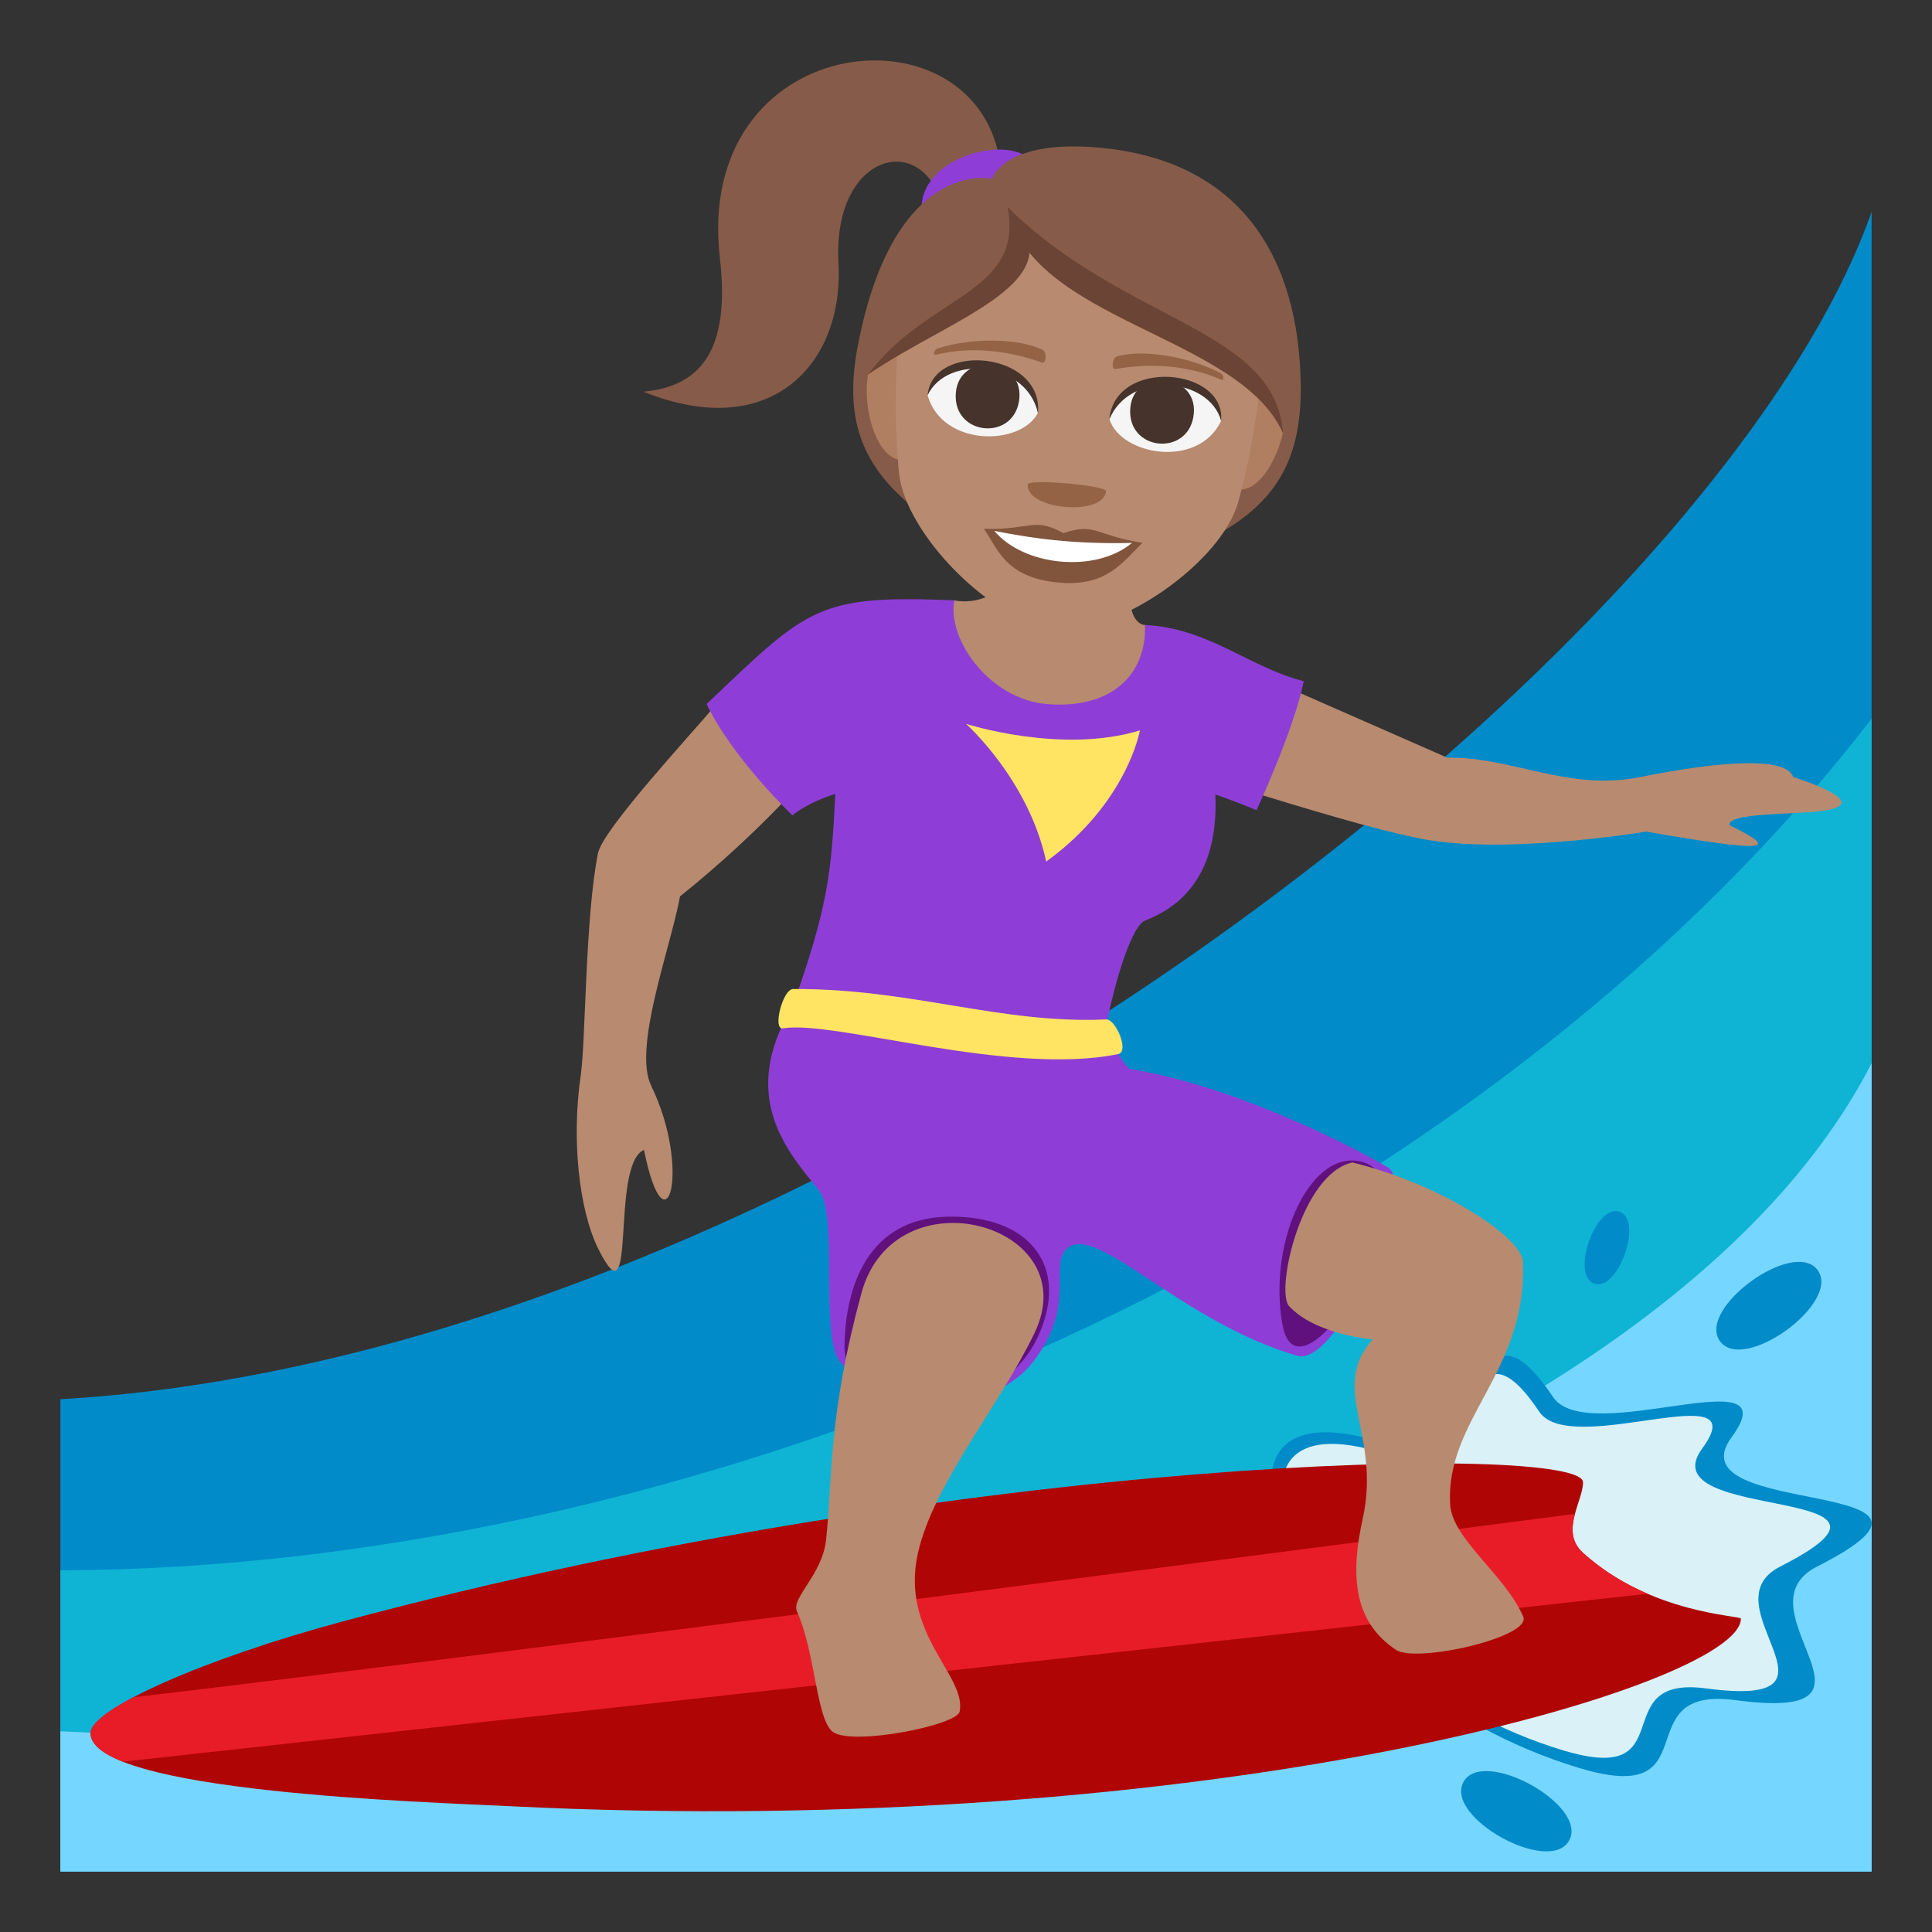 <?xml version="1.0" encoding="utf-8"?>
<!-- Generator: Adobe Illustrator 15.0.0, SVG Export Plug-In . SVG Version: 6.00 Build 0)  -->
<!DOCTYPE svg PUBLIC "-//W3C//DTD SVG 1.1//EN" "http://www.w3.org/Graphics/SVG/1.1/DTD/svg11.dtd">
<svg version="1.1" id="Layer_1" xmlns="http://www.w3.org/2000/svg" xmlns:xlink="http://www.w3.org/1999/xlink" x="0px" y="0px"
	 width="64px" height="64px" viewBox="0 0 64 64" enable-background="new 0 0 64 64" xml:space="preserve">
<rect x="0" y="0" width="64" height="64" fill="#333333" stroke="none"/>
<path fill="#018BC9" d="M62,7.017C56.932,21.442,27.334,44.903,2,46.351v15.648h60V7.017z"/>
<path fill="#0FB4D4" d="M2,61.999h60V23.806C48.641,41.132,23.598,51.972,2,52.017V61.999z"/>
<path fill="#75D6FF" d="M62,35.218C54.58,49.722,24.33,58.53,2,57.351v4.648h60V35.218z"/>
<path fill="#018BC9" d="M52.32,58.569c4.406,1.324,1.479-2.74,5.166-2.25c5.686,0.756-0.043-3.031,2.709-4.426
	c5.938-3.01-4.848-1.543-2.834-4.283c2.012-2.738-4.77,0.379-5.916-1.334c-2.779-4.148-2.404,2.572-5.557,1.543
	C38.363,45.362,42.938,55.747,52.32,58.569z"/>
<path fill="#D9F1F7" d="M51.787,57.985c4.023,1.211,1.352-2.502,4.717-2.055c5.191,0.691-0.039-2.766,2.473-4.039
	c5.42-2.748-4.424-1.408-2.588-3.91c1.838-2.5-4.354,0.346-5.4-1.217c-2.537-3.789-2.193,2.346-5.072,1.406
	C39.045,45.929,43.223,55.411,51.787,57.985z"/>
<path fill="#B88A6F" d="M59.889,26.907c2.758-0.17-0.486-1.166-0.486-1.166c-0.229-0.703-2.523-0.514-5.066,0
	c-2.398,0.482-4.256-0.68-6.396-0.643l-10.012-4.396c0,0-0.744,0.059-0.453-2.033l-3.408-0.645
	c-0.775,2.307-2.451,1.863-2.451,1.863l-7.916,3.475c-0.844,1.002-3.734,4.117-3.891,4.9c-0.426,2.107-0.408,6.26-0.574,7.377
	c-0.305,2.064-0.064,4.434,0.586,5.738c1.311,2.631,0.373-2.789,1.51-3.285c0.719,3.545,1.592,0.654,0.24-2.123
	c-0.611-1.26,0.629-4.529,0.955-6.275c2.76-2.215,4.342-4.148,4.342-4.148l10.316-0.686c0,0,7.215,2.402,9.725,2.889
	c2.736,0.617,7.621-0.201,7.621-0.201c4.115,0.713,4.439,0.611,2.762-0.213C57.258,26.999,58.494,26.991,59.889,26.907z"/>
<path fill="#8E3ED6" d="M43.189,22.567c-1.844-0.477-3.139-1.756-5.262-1.865c0.064,1.627-1.092,2.799-3.248,2.621
	c-1.918-0.16-3.313-2.166-3.064-3.436c-4.541-0.184-4.832,0.219-8.207,3.436c0.861,1.799,2.84,3.686,2.84,3.686
	s0.473-0.412,1.422-0.709c-0.131,2.65-0.23,3.76-1.537,7.387c0,0,10.473,0.5,10.473,0.48c0.381-1.969,0.934-3.523,1.326-3.674
	c1.813-0.693,2.414-2.287,2.328-4.174c0,0,0.664,0.223,1.363,0.52C41.623,26.839,42.85,24.216,43.189,22.567z"/>
<path fill-rule="evenodd" clip-rule="evenodd" fill="#B00505" d="M16.813,59.829C14.217,59.698,3,59.374,3,57.411
	c0-0.799,3.789-2.475,8.377-3.705c20.73-5.566,41.063-5.889,41.063-4.605c0,0.639-0.779,1.635,0,2.34
	c2.248,2.035,5.229,2.068,5.229,2.18C57.668,55.831,40.227,61.001,16.813,59.829z"/>
<path fill="#E81C27" d="M52.439,51.44c-0.42-0.381-0.385-0.844-0.268-1.291c-5.797,0.756-37.65,4.898-47.76,6.076
	C3.523,56.696,3,57.114,3,57.411c0,0.371,0.4,0.684,1.068,0.947l50.512-5.564C53.867,52.487,53.121,52.058,52.439,51.44z"/>
<path fill-rule="evenodd" clip-rule="evenodd" fill="#8E3ED6" d="M36.795,34.433c0,0,0.225,0.574,0.623,0.975
	c3.178,0.51,6.822,2.254,8.553,3.26c0.996,0.58-1.643,6.643-3,6.244c-3.875-1.141-6.574-4.348-7.594-3.58
	c-0.68,0.514,0.344,1.832-1.156,3.785c-1.094,1.424-4.26,2.316-6.375,0.016c-0.713-0.773-0.057-4.879-0.719-5.703
	c-0.93-1.16-2.469-2.822-1.197-5.5L36.795,34.433z"/>
<path fill-rule="evenodd" clip-rule="evenodd" fill="#60117D" d="M34.648,43.54c-1.033,3.996-6.695,3.525-6.674,1.051
	c0.016-1.545,0.531-4.232,3.426-4.287C33.861,40.255,35.139,41.649,34.648,43.54z"/>
<path fill-rule="evenodd" clip-rule="evenodd" fill="#60117D" d="M42.477,43.851c-0.484-2.799,0.996-5.904,2.709-5.342
	C47.658,39.321,43.021,47.001,42.477,43.851z"/>
<path fill-rule="evenodd" clip-rule="evenodd" fill="#B88A6F" d="M34.27,44.157c1.732-3.605-4.635-5.377-5.736-1.314
	c-1.096,4.037-0.947,5.994-1.168,8.154c-0.117,1.16-1.166,1.936-0.967,2.381c0.631,1.418,0.639,3.611,1.201,4
	c0.658,0.457,4.098-0.225,4.189-0.678c0.244-1.184-1.982-2.58-1.381-5.254C30.928,49.142,33.088,46.608,34.27,44.157z"/>
<path fill-rule="evenodd" clip-rule="evenodd" fill="#B88A6F" d="M50.453,41.813c-0.027-0.818-2.672-2.572-5.652-3.305
	c-1.688,0.365-2.541,4.188-2.111,4.744c0.861,0.961,2.781,1.117,2.781,1.117c-1.457,1.637,0.287,3.125-0.326,5.924
	c-0.404,1.832-0.346,3.398,1.098,4.361c0.672,0.449,4.51-0.42,4.215-1.102c-0.604-1.396-2.355-2.568-2.42-3.719
	C47.881,47.007,50.578,45.462,50.453,41.813z"/>
<path fill-rule="evenodd" clip-rule="evenodd" fill="#FFE463" d="M37.043,34.917c-3.621,0.744-9.375-1.131-11.109-0.852
	c-0.348,0.057-0.01-1.299,0.34-1.303c3.918-0.02,6.857,1.166,10.371,1.008C36.965,33.757,37.418,34.839,37.043,34.917z"/>
<path fill="#018BC9" d="M56.977,44.429c-0.783-1.078,2.453-3.43,3.236-2.352S57.76,45.507,56.977,44.429z"/>
<path fill="#018BC9" d="M48.48,59.03c0.645-1.166,4.145,0.77,3.5,1.938C51.336,62.134,47.836,60.198,48.48,59.03z"/>
<path fill="#018BC9" d="M52.811,42.521c-0.793-0.279,0.047-2.66,0.842-2.381C54.445,40.419,53.605,42.8,52.811,42.521z"/>
<path fill="#FFE463" d="M32,23.978c0,0,2.074,1.846,2.656,4.563c2.689-1.943,3.105-4.346,3.105-4.346
	C35.158,24.995,32,23.978,32,23.978z"/>
<path fill="#875B49" d="M21.313,12.974c1.844-0.164,2.895-1.313,2.535-4.418c-0.867-7.494,8.266-8.492,9.25-3.354l-2.186,0.896
	c-0.979-1.574-3.318-0.625-3.137,2.615C27.963,12.06,25.525,14.681,21.313,12.974z"/>
<path fill="#8E3ED6" d="M34.182,5.341c1.094,1.338-4.08,4.121-3.639,1.326C30.791,5.099,33.488,4.489,34.182,5.341z"/>
<path fill="#875B49" d="M36.383,4.888c4.742,0.416,6.635,3.668,6.705,7.818c0.037,2.203-0.605,3.729-2.537,4.869
	c-2.275,1.344-8.469,0.801-10.477-0.918c-1.703-1.457-2.072-3.072-1.652-5.234c1.207-6.225,4.439-5.504,4.439-5.504
	S33.26,4.614,36.383,4.888z"/>
<path fill="#B07E61" d="M40.506,15.913c-0.068-3.568,0.934-4.225,1.994-1.568C42.219,15.569,41.311,16.808,40.506,15.913z"/>
<path fill="#B07E61" d="M30.406,15.03c0.26-3.717,0.529-4.559-1.65-2.625C28.514,13.743,29.266,15.919,30.406,15.03z"/>
<path fill="#B88A6F" d="M29.734,11.546c4.785-2.436,3.889-4.047,3.889-4.047c5.105,3.432,8.135,5.105,8.135,5.105
	s-0.176,2.023-0.746,4.043c-0.555,1.973-3.953,4.371-6.025,4.191c-2.072-0.182-5.002-3.135-5.207-5.174
	C29.57,13.577,29.734,11.546,29.734,11.546z"/>
<path fill="#6B4435" d="M42.5,14.349c-1.443-3.258-8.375-3.703-9.125-7.492C37.271,10.708,42.254,10.872,42.5,14.349z"/>
<path fill="#6B4435" d="M28.756,12.405c2.895-1.965,7.063-3.102,4.619-5.549C33.939,9.735,30.73,9.753,28.756,12.405z"/>
<path fill="#F5F5F5" d="M30.73,13.101c0.488,1.703,3.082,1.686,3.654,0.574C34.189,11.792,31.232,11.372,30.73,13.101z"/>
<path fill="#45332C" d="M33.768,13.188c-0.127,1.453-2.23,1.27-2.104-0.184C31.783,11.655,33.885,11.839,33.768,13.188z"/>
<path fill="#45332C" d="M30.73,13.089c0.156-1.771,3.834-1.449,3.654,0.6C34.006,11.962,31.379,11.733,30.73,13.089z"/>
<path fill="#F5F5F5" d="M40.449,13.95c-0.775,1.594-3.328,1.127-3.699-0.068C37.27,12.062,40.256,12.163,40.449,13.95z"/>
<path fill="#45332C" d="M37.443,13.511c-0.127,1.453,1.975,1.637,2.104,0.184C39.664,12.345,37.563,12.161,37.443,13.511z"/>
<path fill="#45332C" d="M40.451,13.938c0.154-1.77-3.523-2.09-3.703-0.043C37.42,12.261,40.049,12.491,40.451,13.938z"/>
<path fill="#80553C" d="M32.594,17.521c0.445,0.604,0.668,1.619,2.492,1.779c1.59,0.139,2.105-0.693,2.762-1.318L32.594,17.521z"/>
<path fill="#FFFFFF" d="M32.92,17.565c0.984,1.203,3.404,1.432,4.598,0.402L32.92,17.565z"/>
<path fill="#80553C" d="M35.229,17.661c1.068-0.361,1.039,0.074,2.619,0.32c-2.027,0.049-3.268-0.059-5.254-0.461
	C34.193,17.554,34.238,17.12,35.229,17.661z"/>
<path fill="#946346" d="M31.092,11.532c1.154-0.361,2.688-0.318,3.443,0.057c0.16,0.078,0.119,0.473-0.023,0.422
	c-1.096-0.404-2.385-0.541-3.48-0.264C30.885,11.784,30.918,11.585,31.092,11.532z"/>
<path fill="#946346" d="M40.406,12.347c-1.074-0.557-2.59-0.779-3.4-0.541c-0.17,0.049-0.199,0.445-0.051,0.418
	c1.15-0.207,2.443-0.117,3.473,0.346C40.568,12.632,40.568,12.429,40.406,12.347z"/>
<path fill="#946346" d="M34.045,16.046c-0.072,0.844,2.52,1.07,2.594,0.227C36.654,16.079,34.063,15.853,34.045,16.046z"/>
</svg>

